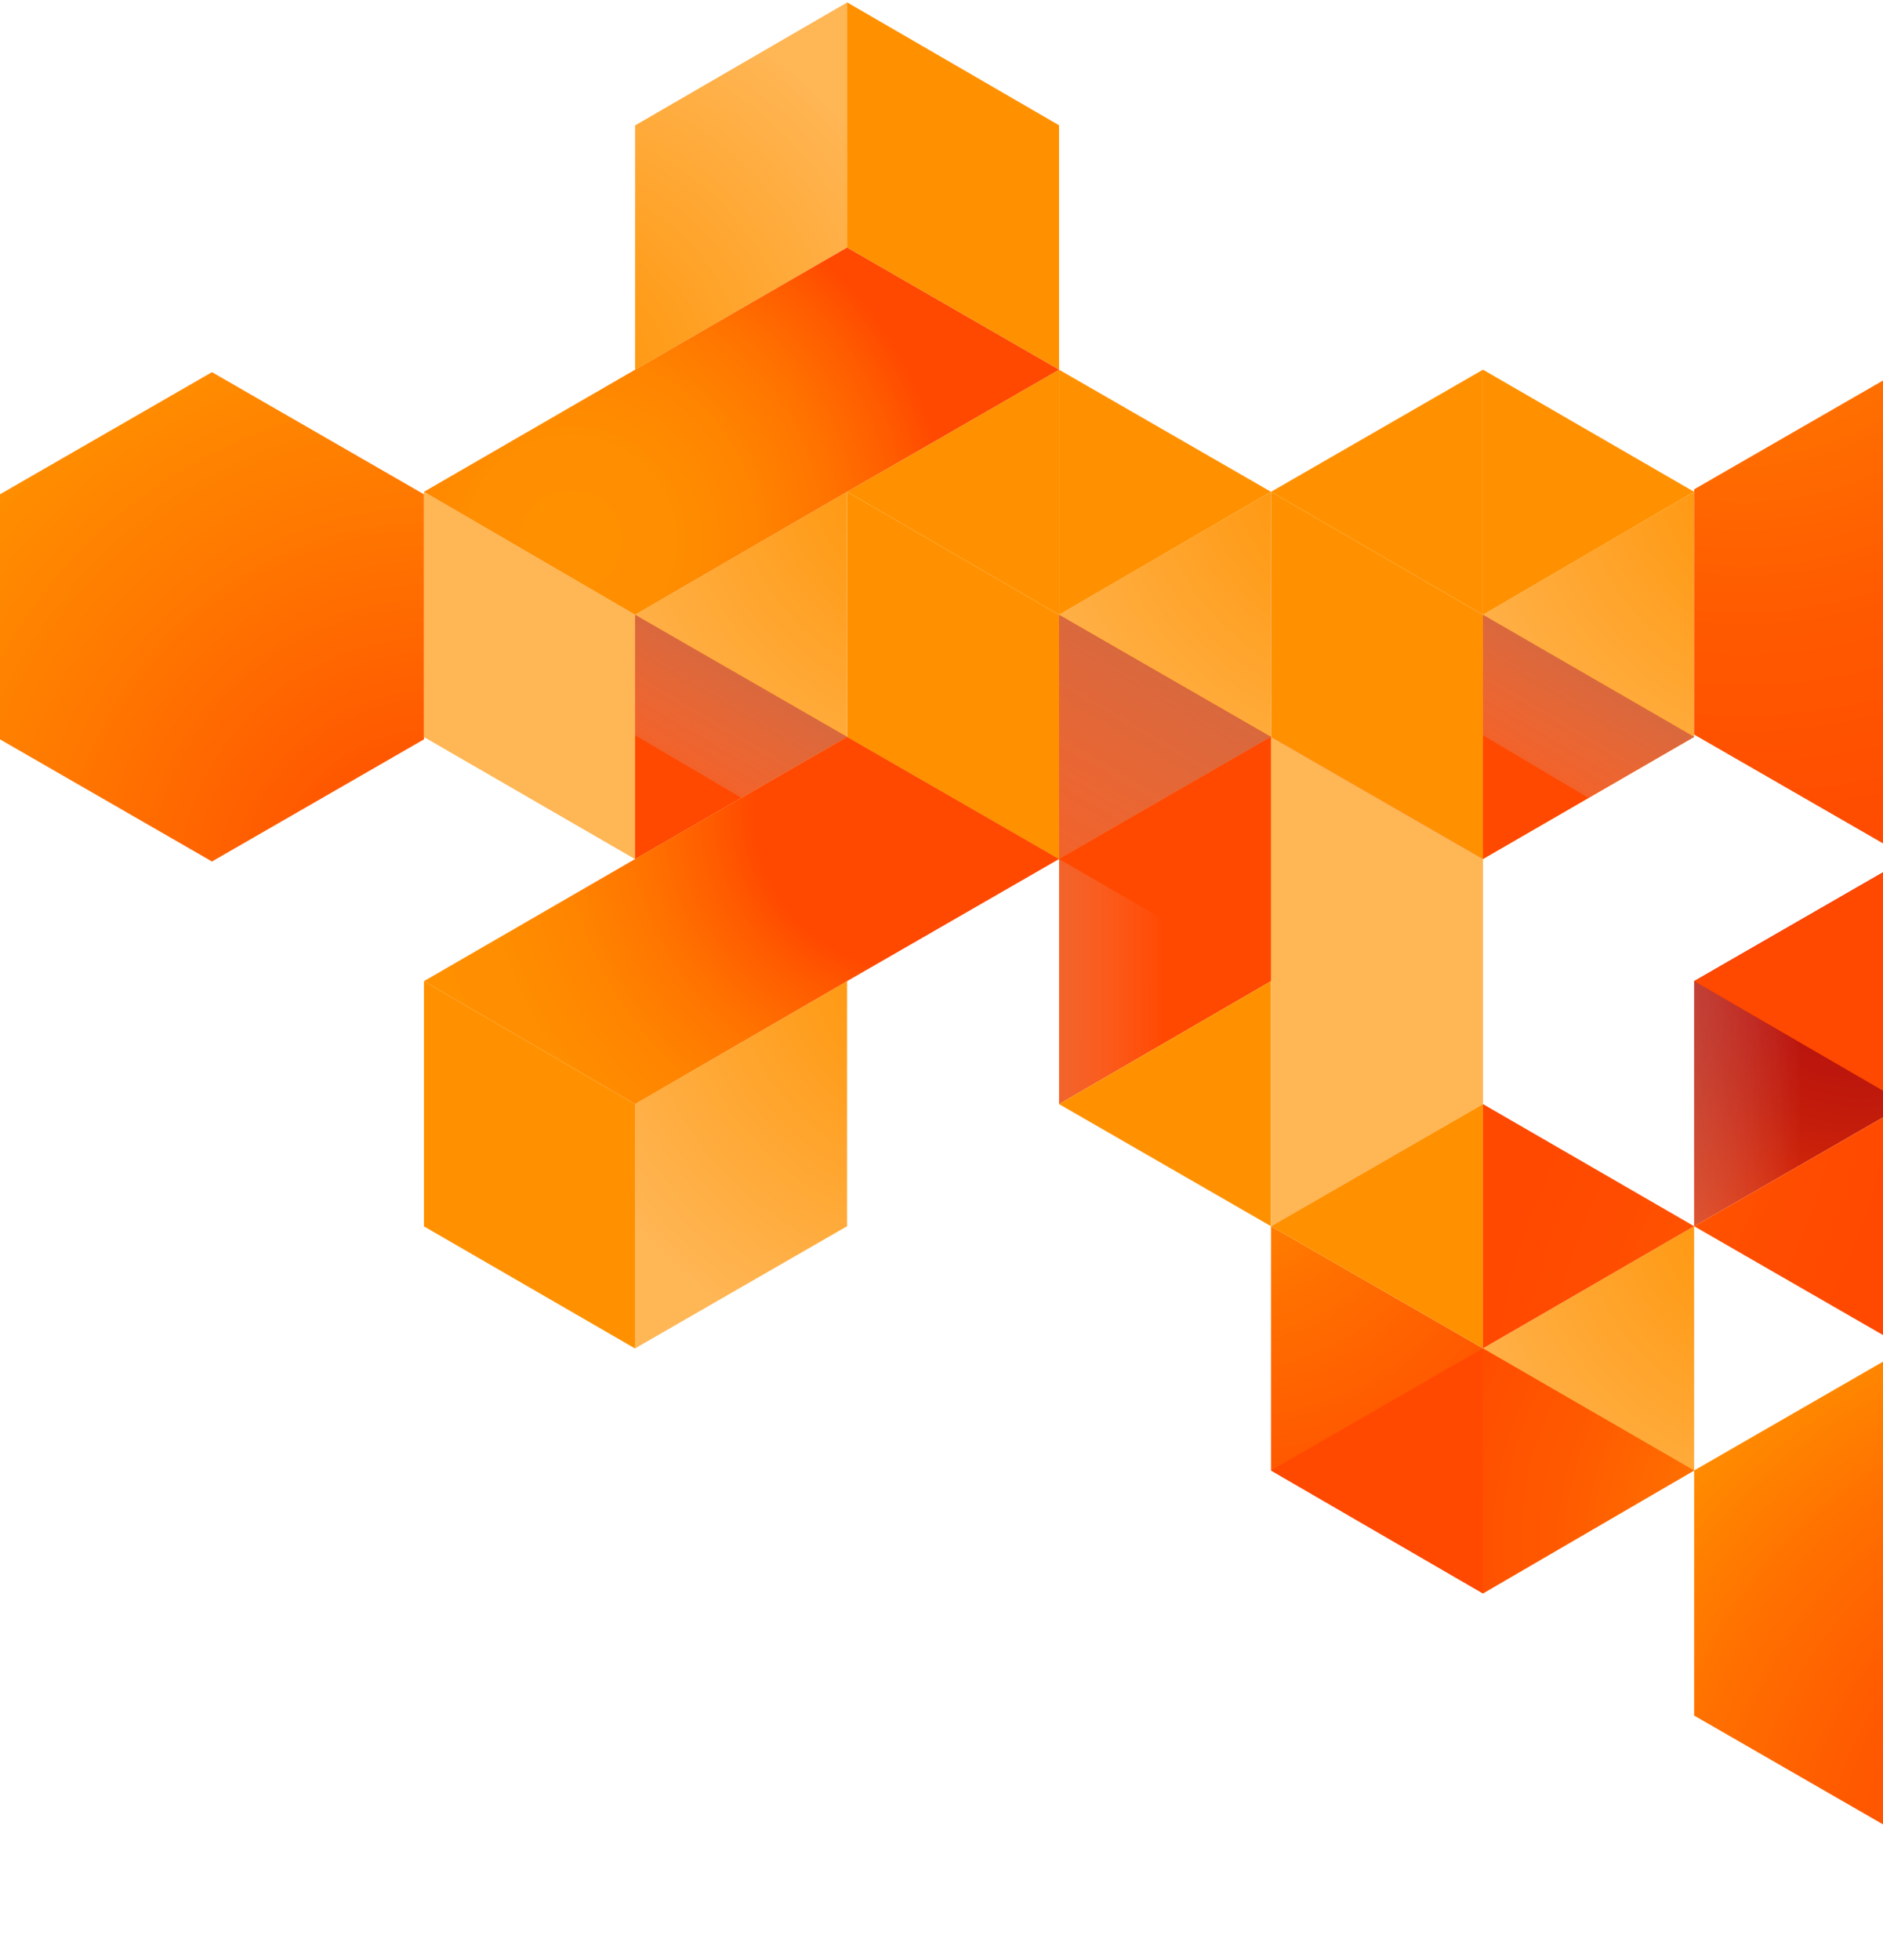 <svg width="568" height="591" viewBox="0 0 568 591" fill="none" xmlns="http://www.w3.org/2000/svg">
<path d="M63.941 259.744L127.882 222.922V149.03L63.941 112.208L0 149.03V222.922L63.941 259.744Z" fill="url(#paint0_radial)"/>
<path d="M383.396 148.283V222.176L447.337 258.998V185.354L383.396 148.283Z" fill="#FF9100"/>
<path d="M511.029 148.283V222.176L447.337 258.998V185.354L511.029 148.283Z" fill="url(#paint1_radial)"/>
<path d="M383.396 148.283L447.337 185.354V111.461L383.396 148.283Z" fill="#FF9100"/>
<path d="M511.029 148.283L447.337 185.354V111.461L511.029 148.283Z" fill="#FF9100"/>
<path d="M383.396 222.176L447.337 258.998V185.354L383.396 222.176Z" fill="#FF9100"/>
<path d="M511.029 222.176L447.337 258.998V185.354L511.029 222.176Z" fill="#FF4800"/>
<path d="M447.337 185.354V221.678L479.183 240.587L511.029 222.176L447.337 185.354Z" fill="url(#paint2_linear)"/>
<path d="M255.515 148.283V222.176L319.456 258.998V185.354L255.515 148.283Z" fill="#FF9100"/>
<path d="M383.397 148.283V222.176L319.456 258.998V185.354L383.397 148.283Z" fill="url(#paint3_radial)"/>
<path d="M255.515 148.283L319.456 185.354V111.461L255.515 148.283Z" fill="#FF9100"/>
<path d="M383.397 148.283L319.456 185.354V111.461L383.397 148.283Z" fill="#FF9100"/>
<path d="M255.515 222.176L319.456 258.998V185.354L255.515 222.176Z" fill="#FF9100"/>
<path d="M383.397 222.176L319.456 258.998V185.354L383.397 222.176Z" fill="#FF4800"/>
<path d="M319.456 185.354V221.678V258.998L383.397 222.176L319.456 185.354Z" fill="url(#paint4_linear)"/>
<path d="M127.882 148.283V222.176L191.574 258.998V185.354L127.882 148.283Z" fill="#FFB655"/>
<path d="M255.515 148.283V222.176L191.574 258.998V185.354L255.515 148.283Z" fill="url(#paint5_radial)"/>
<path d="M127.882 222.176L191.574 258.998V185.354L127.882 222.176Z" fill="#FFB655"/>
<path d="M255.515 222.176L191.574 258.998V185.354L255.515 222.176Z" fill="#FF4800"/>
<path d="M191.574 185.354V221.678L223.669 240.587L255.515 222.176L191.574 185.354Z" fill="url(#paint6_linear)"/>
<path d="M319.456 111.461V37.817L255.515 0.746V74.639L319.456 111.461Z" fill="#FF9100"/>
<path d="M191.574 111.461V37.817L255.515 0.746V74.639L191.574 111.461Z" fill="url(#paint7_radial)"/>
<path d="M319.456 111.461L255.515 74.639L191.574 111.461L127.882 148.283L191.574 185.354L255.515 148.283L319.456 111.461Z" fill="url(#paint8_radial)"/>
<path d="M319.456 37.817L255.515 0.746V74.639L319.456 37.817Z" fill="#FF9100"/>
<path d="M127.882 295.82V369.713L191.574 406.535V332.891L127.882 295.82Z" fill="#FF9100"/>
<path d="M255.515 295.82V369.713L191.574 406.535V332.891L255.515 295.82Z" fill="url(#paint9_radial)"/>
<path d="M127.882 295.82L191.574 332.891L255.515 295.82L319.456 258.998L255.515 222.176L191.574 258.998L127.882 295.82Z" fill="url(#paint10_radial)"/>
<path d="M127.882 369.713L191.574 406.535V332.891L127.882 369.713Z" fill="#FF9100"/>
<path d="M511.03 221.43L574.97 258.252V184.359L511.03 221.43Z" fill="#FF4800"/>
<path d="M511.03 147.537V221.43L574.97 258.252V184.359V110.715L511.03 147.537Z" fill="url(#paint11_radial)"/>
<path d="M511.03 369.713V295.82L574.97 258.998V332.891L511.03 369.713Z" fill="url(#paint12_radial)"/>
<path d="M511.03 369.713L574.97 332.891V406.535L511.03 369.713Z" fill="url(#paint13_radial)"/>
<path d="M511.03 295.82L574.97 258.998V332.891L511.03 295.82Z" fill="#FF4800"/>
<path d="M511.03 369.713L542.876 351.302L543.124 314.48L511.03 295.82V369.713Z" fill="url(#paint14_linear)"/>
<path d="M319.456 332.891V258.998L383.397 222.176V295.82L319.456 332.891Z" fill="#FF4800"/>
<path d="M319.456 332.891L383.397 295.82V369.713L319.456 332.891Z" fill="#FF9100"/>
<path d="M447.337 258.998L383.397 222.176V295.82L447.337 258.998Z" fill="#FF4800"/>
<path d="M319.456 258.998L383.397 222.176V295.82L319.456 258.998Z" fill="#FF4800"/>
<path d="M447.337 332.891V258.998L383.397 222.176V295.82V369.713L447.337 332.891Z" fill="#FFB655"/>
<path d="M319.456 332.891L351.302 314.48V277.409L319.456 258.998V332.891Z" fill="url(#paint15_linear)"/>
<path d="M383.396 369.713V443.357L447.337 480.428V406.535L383.396 369.713Z" fill="url(#paint16_radial)"/>
<path d="M511.029 369.713V443.357L447.337 480.428V406.535L511.029 369.713Z" fill="url(#paint17_radial)"/>
<path d="M383.396 369.713L447.337 406.535V332.891L383.396 369.713Z" fill="#FF9100"/>
<path d="M511.029 369.713L447.337 406.535V332.891L511.029 369.713Z" fill="url(#paint18_radial)"/>
<path d="M383.396 443.357L447.337 480.427V406.535L383.396 443.357Z" fill="#FF4800"/>
<path d="M511.029 443.357L447.337 480.427V406.535L511.029 443.357Z" fill="url(#paint19_radial)"/>
<path d="M574.97 554.071L638.911 517.249V443.357L574.97 406.535L511.03 443.357V517.249L574.97 554.071Z" fill="url(#paint20_radial)"/>
<defs>
<radialGradient id="paint0_radial" cx="0" cy="0" r="1" gradientUnits="userSpaceOnUse" gradientTransform="translate(131.015 269.705) rotate(180) scale(186.163)">
<stop offset="0.038" stop-color="#FF4800"/>
<stop offset="0.659" stop-color="#FF7A00"/>
<stop offset="1" stop-color="#FF9100"/>
</radialGradient>
<radialGradient id="paint1_radial" cx="0" cy="0" r="1" gradientUnits="userSpaceOnUse" gradientTransform="translate(543.81 140.441) scale(127.241)">
<stop offset="0.038" stop-color="#FF9100"/>
<stop offset="1" stop-color="#FFB655"/>
</radialGradient>
<linearGradient id="paint2_linear" x1="509.23" y1="152.864" x2="442.464" y2="265.756" gradientUnits="userSpaceOnUse">
<stop stop-color="#727176" stop-opacity="0.7"/>
<stop offset="0.133" stop-color="#78777C" stop-opacity="0.607"/>
<stop offset="0.317" stop-color="#8A898E" stop-opacity="0.478"/>
<stop offset="0.532" stop-color="#A8A7AA" stop-opacity="0.327"/>
<stop offset="0.768" stop-color="#D0D0D1" stop-opacity="0.162"/>
<stop offset="1" stop-color="white" stop-opacity="0"/>
</linearGradient>
<radialGradient id="paint3_radial" cx="0" cy="0" r="1" gradientUnits="userSpaceOnUse" gradientTransform="translate(416.031 140.441) scale(127.241)">
<stop offset="0.038" stop-color="#FF9100"/>
<stop offset="1" stop-color="#FFB655"/>
</radialGradient>
<linearGradient id="paint4_linear" x1="411.314" y1="102.369" x2="277.784" y2="328.153" gradientUnits="userSpaceOnUse">
<stop stop-color="#727176" stop-opacity="0.7"/>
<stop offset="0.133" stop-color="#78777C" stop-opacity="0.607"/>
<stop offset="0.317" stop-color="#8A898E" stop-opacity="0.478"/>
<stop offset="0.532" stop-color="#A8A7AA" stop-opacity="0.327"/>
<stop offset="0.768" stop-color="#D0D0D1" stop-opacity="0.162"/>
<stop offset="1" stop-color="white" stop-opacity="0"/>
</linearGradient>
<radialGradient id="paint5_radial" cx="0" cy="0" r="1" gradientUnits="userSpaceOnUse" gradientTransform="translate(288.253 140.441) scale(127.241)">
<stop offset="0.038" stop-color="#FF9100"/>
<stop offset="1" stop-color="#FFB655"/>
</radialGradient>
<linearGradient id="paint6_linear" x1="253.672" y1="152.864" x2="186.907" y2="265.756" gradientUnits="userSpaceOnUse">
<stop stop-color="#727176" stop-opacity="0.7"/>
<stop offset="0.133" stop-color="#78777C" stop-opacity="0.607"/>
<stop offset="0.317" stop-color="#8A898E" stop-opacity="0.478"/>
<stop offset="0.532" stop-color="#A8A7AA" stop-opacity="0.327"/>
<stop offset="0.768" stop-color="#D0D0D1" stop-opacity="0.162"/>
<stop offset="1" stop-color="white" stop-opacity="0"/>
</linearGradient>
<radialGradient id="paint7_radial" cx="0" cy="0" r="1" gradientUnits="userSpaceOnUse" gradientTransform="translate(158.972 119.391) rotate(180) scale(127.241)">
<stop offset="0.038" stop-color="#FF9100"/>
<stop offset="1" stop-color="#FFB655"/>
</radialGradient>
<radialGradient id="paint8_radial" cx="0" cy="0" r="1" gradientUnits="userSpaceOnUse" gradientTransform="translate(171.97 163.208) scale(162.454)">
<stop stop-color="#FF9100"/>
<stop offset="0.191" stop-color="#FF8E00"/>
<stop offset="0.347" stop-color="#FF8400"/>
<stop offset="0.49" stop-color="#FF7300"/>
<stop offset="0.626" stop-color="#FF5B00"/>
<stop offset="0.709" stop-color="#FF4800"/>
</radialGradient>
<radialGradient id="paint9_radial" cx="0" cy="0" r="1" gradientUnits="userSpaceOnUse" gradientTransform="translate(288.253 287.992) scale(127.241)">
<stop offset="0.038" stop-color="#FF9100"/>
<stop offset="1" stop-color="#FFB655"/>
</radialGradient>
<radialGradient id="paint10_radial" cx="0" cy="0" r="1" gradientUnits="userSpaceOnUse" gradientTransform="translate(275.254 244.175) rotate(180) scale(162.454)">
<stop offset="0.291" stop-color="#FF4800"/>
<stop offset="0.374" stop-color="#FF5B00"/>
<stop offset="0.509" stop-color="#FF7300"/>
<stop offset="0.653" stop-color="#FF8400"/>
<stop offset="0.809" stop-color="#FF8E00"/>
<stop offset="1" stop-color="#FF9100"/>
</radialGradient>
<radialGradient id="paint11_radial" cx="0" cy="0" r="1" gradientUnits="userSpaceOnUse" gradientTransform="translate(526.06 55.887) scale(252.505)">
<stop stop-color="#FF9100"/>
<stop offset="0.006" stop-color="#FF9000"/>
<stop offset="0.264" stop-color="#FF7100"/>
<stop offset="0.515" stop-color="#FF5A00"/>
<stop offset="0.752" stop-color="#FF4D00"/>
<stop offset="0.962" stop-color="#FF4800"/>
</radialGradient>
<radialGradient id="paint12_radial" cx="0" cy="0" r="1" gradientUnits="userSpaceOnUse" gradientTransform="translate(561.301 279.786) rotate(180) scale(128.414)">
<stop offset="0.038" stop-color="#B20F0F"/>
<stop offset="0.242" stop-color="#B7120E"/>
<stop offset="0.472" stop-color="#C41D0B"/>
<stop offset="0.716" stop-color="#DB2D07"/>
<stop offset="0.966" stop-color="#FA4401"/>
<stop offset="1" stop-color="#FF4800"/>
</radialGradient>
<radialGradient id="paint13_radial" cx="0" cy="0" r="1" gradientUnits="userSpaceOnUse" gradientTransform="translate(403.667 312.836) rotate(180) scale(186.702)">
<stop stop-color="#FF9100"/>
<stop offset="0.006" stop-color="#FF9000"/>
<stop offset="0.264" stop-color="#FF7100"/>
<stop offset="0.515" stop-color="#FF5A00"/>
<stop offset="0.752" stop-color="#FF4D00"/>
<stop offset="0.962" stop-color="#FF4800"/>
</radialGradient>
<linearGradient id="paint14_linear" x1="444.041" y1="332.718" x2="574.451" y2="332.774" gradientUnits="userSpaceOnUse">
<stop stop-color="#727176" stop-opacity="0.7"/>
<stop offset="0.099" stop-color="#79787D" stop-opacity="0.609"/>
<stop offset="0.247" stop-color="#8D8D91" stop-opacity="0.473"/>
<stop offset="0.426" stop-color="#AFAEB1" stop-opacity="0.309"/>
<stop offset="0.626" stop-color="#DCDCDD" stop-opacity="0.125"/>
<stop offset="0.762" stop-color="white" stop-opacity="0"/>
</linearGradient>
<linearGradient id="paint15_linear" x1="252.363" y1="295.827" x2="382.774" y2="295.883" gradientUnits="userSpaceOnUse">
<stop stop-color="#727176" stop-opacity="0.7"/>
<stop offset="0.099" stop-color="#79787D" stop-opacity="0.609"/>
<stop offset="0.247" stop-color="#8D8D91" stop-opacity="0.473"/>
<stop offset="0.426" stop-color="#AFAEB1" stop-opacity="0.309"/>
<stop offset="0.626" stop-color="#DCDCDD" stop-opacity="0.125"/>
<stop offset="0.762" stop-color="white" stop-opacity="0"/>
</linearGradient>
<radialGradient id="paint16_radial" cx="0" cy="0" r="1" gradientUnits="userSpaceOnUse" gradientTransform="translate(369.764 341.948) scale(188.648 188.647)">
<stop stop-color="#FF9100"/>
<stop offset="0.006" stop-color="#FF9000"/>
<stop offset="0.264" stop-color="#FF7100"/>
<stop offset="0.515" stop-color="#FF5A00"/>
<stop offset="0.752" stop-color="#FF4D00"/>
<stop offset="0.962" stop-color="#FF4800"/>
</radialGradient>
<radialGradient id="paint17_radial" cx="0" cy="0" r="1" gradientUnits="userSpaceOnUse" gradientTransform="translate(543.81 361.772) scale(127.238)">
<stop offset="0.038" stop-color="#FF9100"/>
<stop offset="1" stop-color="#FFB655"/>
</radialGradient>
<radialGradient id="paint18_radial" cx="0" cy="0" r="1" gradientUnits="userSpaceOnUse" gradientTransform="translate(618.561 426.539) scale(186.702)">
<stop stop-color="#FF9100"/>
<stop offset="0.006" stop-color="#FF9000"/>
<stop offset="0.264" stop-color="#FF7100"/>
<stop offset="0.515" stop-color="#FF5A00"/>
<stop offset="0.752" stop-color="#FF4D00"/>
<stop offset="0.962" stop-color="#FF4800"/>
</radialGradient>
<radialGradient id="paint19_radial" cx="0" cy="0" r="1" gradientUnits="userSpaceOnUse" gradientTransform="translate(550.142 463.859) scale(152.924 152.924)">
<stop stop-color="#FF9100"/>
<stop offset="0.006" stop-color="#FF9000"/>
<stop offset="0.264" stop-color="#FF7100"/>
<stop offset="0.515" stop-color="#FF5A00"/>
<stop offset="0.752" stop-color="#FF4D00"/>
<stop offset="0.962" stop-color="#FF4800"/>
</radialGradient>
<radialGradient id="paint20_radial" cx="0" cy="0" r="1" gradientUnits="userSpaceOnUse" gradientTransform="translate(642.129 564.052) rotate(180) scale(186.162)">
<stop offset="0.038" stop-color="#FF4800"/>
<stop offset="0.248" stop-color="#FF4D00"/>
<stop offset="0.485" stop-color="#FF5A00"/>
<stop offset="0.736" stop-color="#FF7100"/>
<stop offset="0.994" stop-color="#FF9000"/>
<stop offset="1" stop-color="#FF9100"/>
</radialGradient>
</defs>
</svg>
